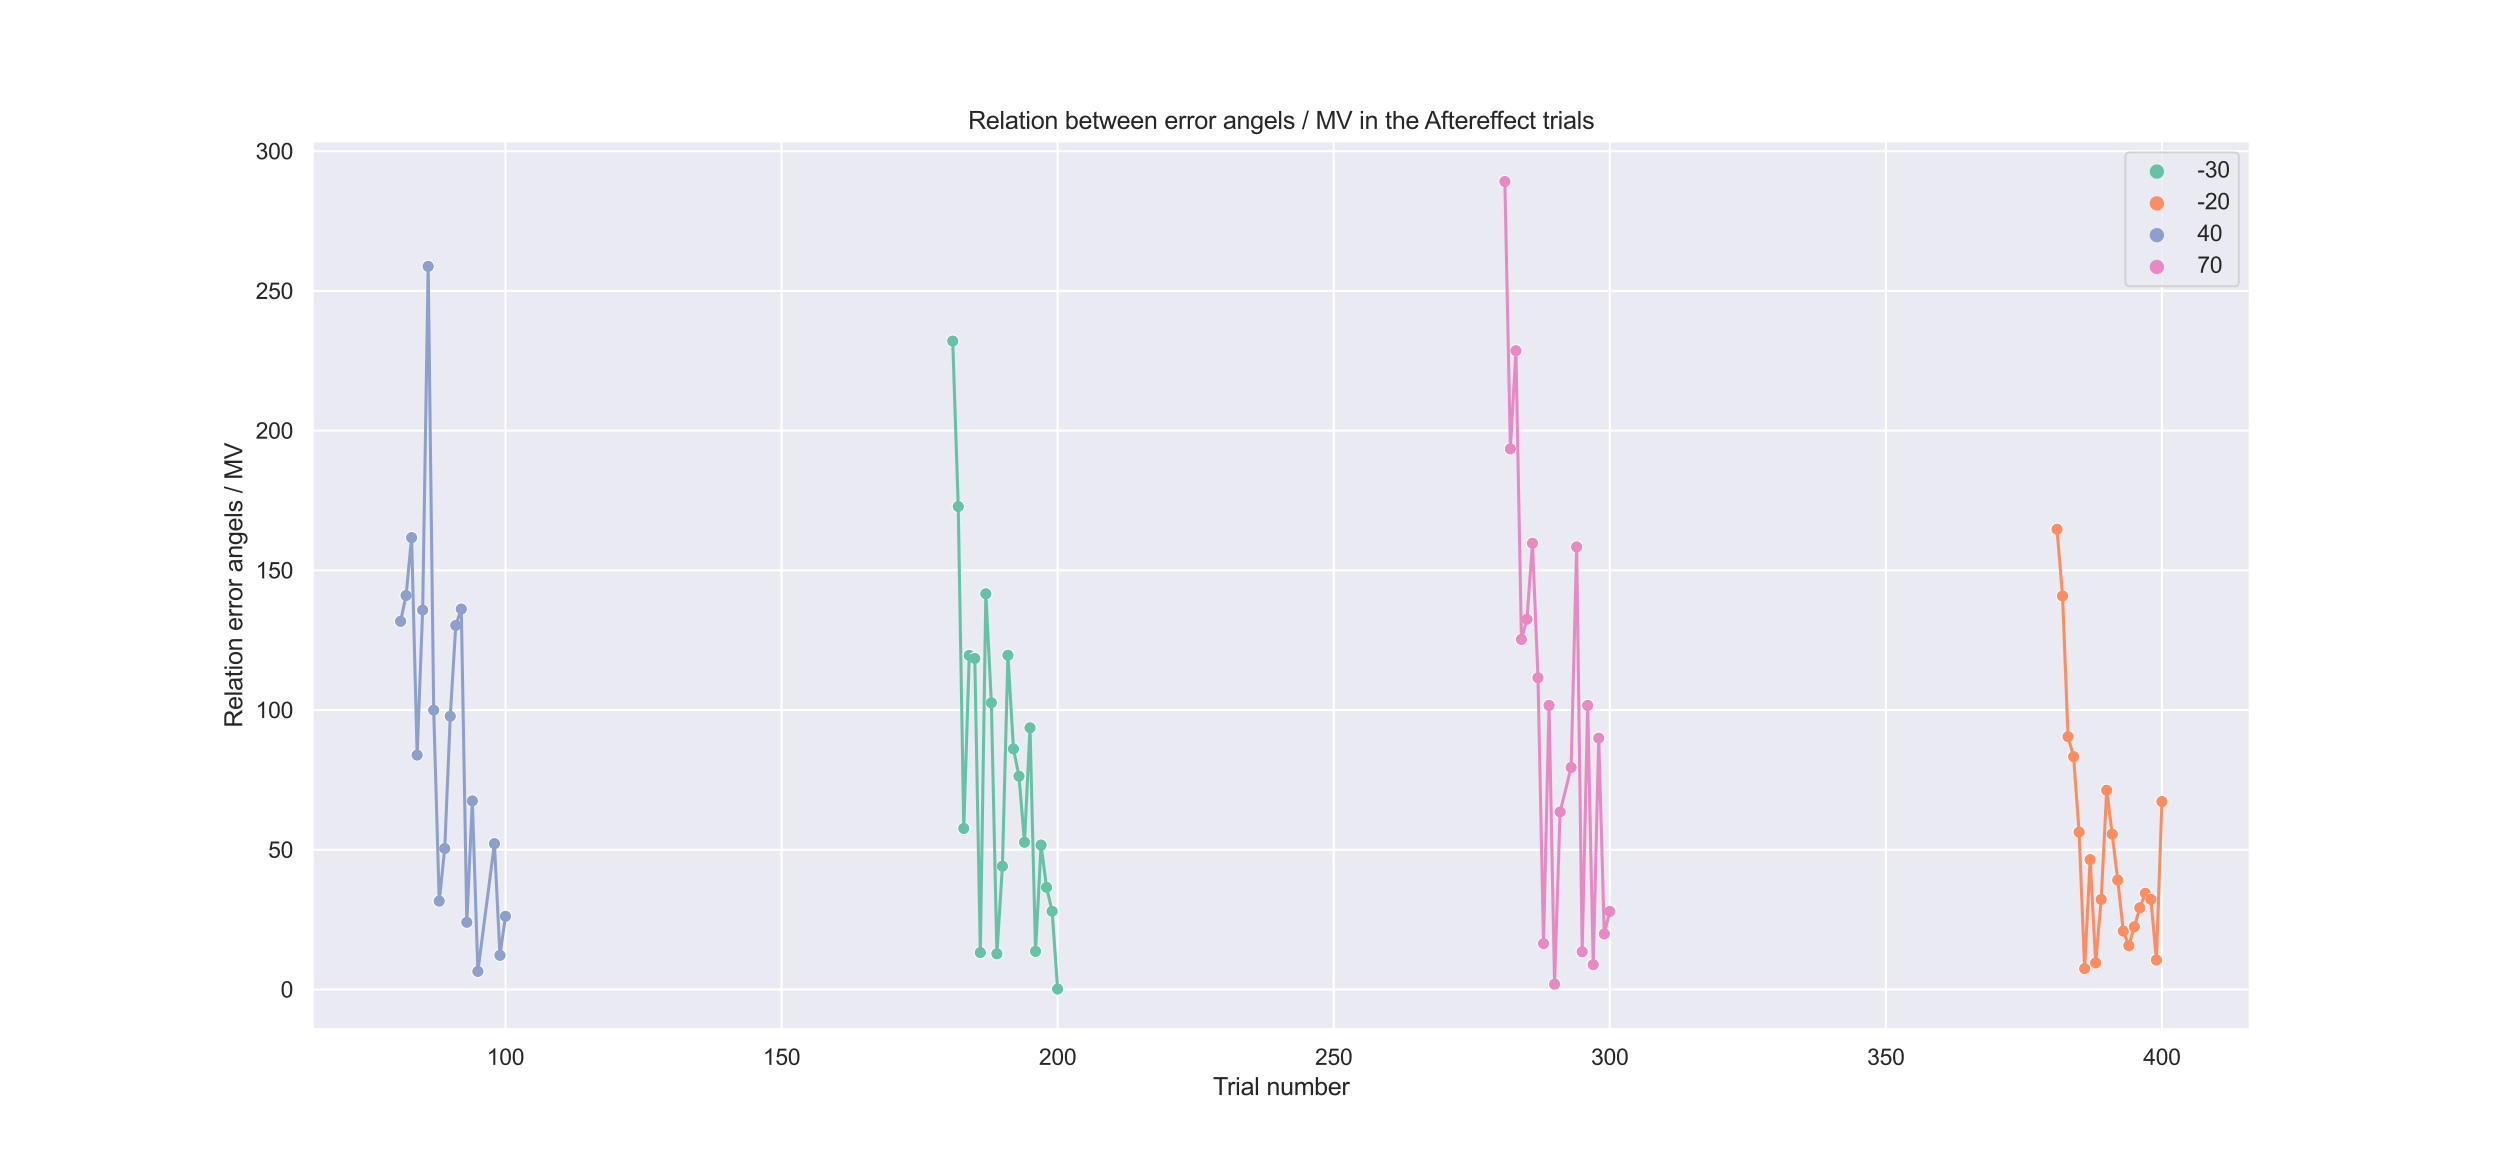 <?xml version="1.0" encoding="utf-8" standalone="no"?>
<!DOCTYPE svg PUBLIC "-//W3C//DTD SVG 1.1//EN"
  "http://www.w3.org/Graphics/SVG/1.1/DTD/svg11.dtd">
<svg xmlns:xlink="http://www.w3.org/1999/xlink" width="1224pt" height="576pt" viewBox="0 0 1224 576" xmlns="http://www.w3.org/2000/svg" version="1.1">
 <defs>
  <style type="text/css">*{stroke-linejoin: round; stroke-linecap: butt}</style>
 </defs>
 <g id="figure_1">
  <g id="patch_1">
   <path d="M 0 576 
L 1224 576 
L 1224 0 
L 0 0 
z
" style="fill: #ffffff"/>
  </g>
  <g id="axes_1">
   <g id="patch_2">
    <path d="M 153 504 
L 1101.6 504 
L 1101.6 69.12 
L 153 69.12 
z
" style="fill: #eaeaf2"/>
   </g>
   <g id="matplotlib.axis_1">
    <g id="xtick_1">
     <g id="line2d_1">
      <path d="M 247.482 504 
L 247.482 69.12 
" clip-path="url(#pacdbf28251)" style="fill: none; stroke: #ffffff; stroke-linecap: round"/>
     </g>
     <g id="text_1">
      <!-- 100 -->
      <g style="fill: #262626" transform="translate(238.306 521.374)scale(0.11 -0.11)">
       <defs>
        <path id="ArialMT-31" d="M 2384 0 
L 1822 0 
L 1822 3584 
Q 1619 3391 1289 3197 
Q 959 3003 697 2906 
L 697 3450 
Q 1169 3672 1522 3987 
Q 1875 4303 2022 4600 
L 2384 4600 
L 2384 0 
z
" transform="scale(0.016)"/>
        <path id="ArialMT-30" d="M 266 2259 
Q 266 3072 433 3567 
Q 600 4063 929 4331 
Q 1259 4600 1759 4600 
Q 2128 4600 2406 4451 
Q 2684 4303 2865 4023 
Q 3047 3744 3150 3342 
Q 3253 2941 3253 2259 
Q 3253 1453 3087 958 
Q 2922 463 2592 192 
Q 2263 -78 1759 -78 
Q 1097 -78 719 397 
Q 266 969 266 2259 
z
M 844 2259 
Q 844 1131 1108 757 
Q 1372 384 1759 384 
Q 2147 384 2411 759 
Q 2675 1134 2675 2259 
Q 2675 3391 2411 3762 
Q 2147 4134 1753 4134 
Q 1366 4134 1134 3806 
Q 844 3388 844 2259 
z
" transform="scale(0.016)"/>
       </defs>
       <use xlink:href="#ArialMT-31"/>
       <use xlink:href="#ArialMT-30" x="55.615"/>
       <use xlink:href="#ArialMT-30" x="111.23"/>
      </g>
     </g>
    </g>
    <g id="xtick_2">
     <g id="line2d_2">
      <path d="M 382.648 504 
L 382.648 69.12 
" clip-path="url(#pacdbf28251)" style="fill: none; stroke: #ffffff; stroke-linecap: round"/>
     </g>
     <g id="text_2">
      <!-- 150 -->
      <g style="fill: #262626" transform="translate(373.473 521.374)scale(0.11 -0.11)">
       <defs>
        <path id="ArialMT-35" d="M 266 1200 
L 856 1250 
Q 922 819 1161 601 
Q 1400 384 1738 384 
Q 2144 384 2425 690 
Q 2706 997 2706 1503 
Q 2706 1984 2436 2262 
Q 2166 2541 1728 2541 
Q 1456 2541 1237 2417 
Q 1019 2294 894 2097 
L 366 2166 
L 809 4519 
L 3088 4519 
L 3088 3981 
L 1259 3981 
L 1013 2750 
Q 1425 3038 1878 3038 
Q 2478 3038 2890 2622 
Q 3303 2206 3303 1553 
Q 3303 931 2941 478 
Q 2500 -78 1738 -78 
Q 1113 -78 717 272 
Q 322 622 266 1200 
z
" transform="scale(0.016)"/>
       </defs>
       <use xlink:href="#ArialMT-31"/>
       <use xlink:href="#ArialMT-35" x="55.615"/>
       <use xlink:href="#ArialMT-30" x="111.23"/>
      </g>
     </g>
    </g>
    <g id="xtick_3">
     <g id="line2d_3">
      <path d="M 517.815 504 
L 517.815 69.12 
" clip-path="url(#pacdbf28251)" style="fill: none; stroke: #ffffff; stroke-linecap: round"/>
     </g>
     <g id="text_3">
      <!-- 200 -->
      <g style="fill: #262626" transform="translate(508.639 521.374)scale(0.11 -0.11)">
       <defs>
        <path id="ArialMT-32" d="M 3222 541 
L 3222 0 
L 194 0 
Q 188 203 259 391 
Q 375 700 629 1000 
Q 884 1300 1366 1694 
Q 2113 2306 2375 2664 
Q 2638 3022 2638 3341 
Q 2638 3675 2398 3904 
Q 2159 4134 1775 4134 
Q 1369 4134 1125 3890 
Q 881 3647 878 3216 
L 300 3275 
Q 359 3922 746 4261 
Q 1134 4600 1788 4600 
Q 2447 4600 2831 4234 
Q 3216 3869 3216 3328 
Q 3216 3053 3103 2787 
Q 2991 2522 2730 2228 
Q 2469 1934 1863 1422 
Q 1356 997 1212 845 
Q 1069 694 975 541 
L 3222 541 
z
" transform="scale(0.016)"/>
       </defs>
       <use xlink:href="#ArialMT-32"/>
       <use xlink:href="#ArialMT-30" x="55.615"/>
       <use xlink:href="#ArialMT-30" x="111.23"/>
      </g>
     </g>
    </g>
    <g id="xtick_4">
     <g id="line2d_4">
      <path d="M 652.982 504 
L 652.982 69.12 
" clip-path="url(#pacdbf28251)" style="fill: none; stroke: #ffffff; stroke-linecap: round"/>
     </g>
     <g id="text_4">
      <!-- 250 -->
      <g style="fill: #262626" transform="translate(643.806 521.374)scale(0.11 -0.11)">
       <use xlink:href="#ArialMT-32"/>
       <use xlink:href="#ArialMT-35" x="55.615"/>
       <use xlink:href="#ArialMT-30" x="111.23"/>
      </g>
     </g>
    </g>
    <g id="xtick_5">
     <g id="line2d_5">
      <path d="M 788.148 504 
L 788.148 69.12 
" clip-path="url(#pacdbf28251)" style="fill: none; stroke: #ffffff; stroke-linecap: round"/>
     </g>
     <g id="text_5">
      <!-- 300 -->
      <g style="fill: #262626" transform="translate(778.973 521.374)scale(0.11 -0.11)">
       <defs>
        <path id="ArialMT-33" d="M 269 1209 
L 831 1284 
Q 928 806 1161 595 
Q 1394 384 1728 384 
Q 2125 384 2398 659 
Q 2672 934 2672 1341 
Q 2672 1728 2419 1979 
Q 2166 2231 1775 2231 
Q 1616 2231 1378 2169 
L 1441 2663 
Q 1497 2656 1531 2656 
Q 1891 2656 2178 2843 
Q 2466 3031 2466 3422 
Q 2466 3731 2256 3934 
Q 2047 4138 1716 4138 
Q 1388 4138 1169 3931 
Q 950 3725 888 3313 
L 325 3413 
Q 428 3978 793 4289 
Q 1159 4600 1703 4600 
Q 2078 4600 2393 4439 
Q 2709 4278 2876 4000 
Q 3044 3722 3044 3409 
Q 3044 3113 2884 2869 
Q 2725 2625 2413 2481 
Q 2819 2388 3044 2092 
Q 3269 1797 3269 1353 
Q 3269 753 2831 336 
Q 2394 -81 1725 -81 
Q 1122 -81 723 278 
Q 325 638 269 1209 
z
" transform="scale(0.016)"/>
       </defs>
       <use xlink:href="#ArialMT-33"/>
       <use xlink:href="#ArialMT-30" x="55.615"/>
       <use xlink:href="#ArialMT-30" x="111.23"/>
      </g>
     </g>
    </g>
    <g id="xtick_6">
     <g id="line2d_6">
      <path d="M 923.315 504 
L 923.315 69.12 
" clip-path="url(#pacdbf28251)" style="fill: none; stroke: #ffffff; stroke-linecap: round"/>
     </g>
     <g id="text_6">
      <!-- 350 -->
      <g style="fill: #262626" transform="translate(914.14 521.374)scale(0.11 -0.11)">
       <use xlink:href="#ArialMT-33"/>
       <use xlink:href="#ArialMT-35" x="55.615"/>
       <use xlink:href="#ArialMT-30" x="111.23"/>
      </g>
     </g>
    </g>
    <g id="xtick_7">
     <g id="line2d_7">
      <path d="M 1058.482 504 
L 1058.482 69.12 
" clip-path="url(#pacdbf28251)" style="fill: none; stroke: #ffffff; stroke-linecap: round"/>
     </g>
     <g id="text_7">
      <!-- 400 -->
      <g style="fill: #262626" transform="translate(1049.306 521.374)scale(0.11 -0.11)">
       <defs>
        <path id="ArialMT-34" d="M 2069 0 
L 2069 1097 
L 81 1097 
L 81 1613 
L 2172 4581 
L 2631 4581 
L 2631 1613 
L 3250 1613 
L 3250 1097 
L 2631 1097 
L 2631 0 
L 2069 0 
z
M 2069 1613 
L 2069 3678 
L 634 1613 
L 2069 1613 
z
" transform="scale(0.016)"/>
       </defs>
       <use xlink:href="#ArialMT-34"/>
       <use xlink:href="#ArialMT-30" x="55.615"/>
       <use xlink:href="#ArialMT-30" x="111.23"/>
      </g>
     </g>
    </g>
    <g id="text_8">
     <!-- Trial number -->
     <g style="fill: #262626" transform="translate(593.851 536.149)scale(0.12 -0.12)">
      <defs>
       <path id="ArialMT-54" d="M 1659 0 
L 1659 4041 
L 150 4041 
L 150 4581 
L 3781 4581 
L 3781 4041 
L 2266 4041 
L 2266 0 
L 1659 0 
z
" transform="scale(0.016)"/>
       <path id="ArialMT-72" d="M 416 0 
L 416 3319 
L 922 3319 
L 922 2816 
Q 1116 3169 1280 3281 
Q 1444 3394 1641 3394 
Q 1925 3394 2219 3213 
L 2025 2691 
Q 1819 2813 1613 2813 
Q 1428 2813 1281 2702 
Q 1134 2591 1072 2394 
Q 978 2094 978 1738 
L 978 0 
L 416 0 
z
" transform="scale(0.016)"/>
       <path id="ArialMT-69" d="M 425 3934 
L 425 4581 
L 988 4581 
L 988 3934 
L 425 3934 
z
M 425 0 
L 425 3319 
L 988 3319 
L 988 0 
L 425 0 
z
" transform="scale(0.016)"/>
       <path id="ArialMT-61" d="M 2588 409 
Q 2275 144 1986 34 
Q 1697 -75 1366 -75 
Q 819 -75 525 192 
Q 231 459 231 875 
Q 231 1119 342 1320 
Q 453 1522 633 1644 
Q 813 1766 1038 1828 
Q 1203 1872 1538 1913 
Q 2219 1994 2541 2106 
Q 2544 2222 2544 2253 
Q 2544 2597 2384 2738 
Q 2169 2928 1744 2928 
Q 1347 2928 1158 2789 
Q 969 2650 878 2297 
L 328 2372 
Q 403 2725 575 2942 
Q 747 3159 1072 3276 
Q 1397 3394 1825 3394 
Q 2250 3394 2515 3294 
Q 2781 3194 2906 3042 
Q 3031 2891 3081 2659 
Q 3109 2516 3109 2141 
L 3109 1391 
Q 3109 606 3145 398 
Q 3181 191 3288 0 
L 2700 0 
Q 2613 175 2588 409 
z
M 2541 1666 
Q 2234 1541 1622 1453 
Q 1275 1403 1131 1340 
Q 988 1278 909 1158 
Q 831 1038 831 891 
Q 831 666 1001 516 
Q 1172 366 1500 366 
Q 1825 366 2078 508 
Q 2331 650 2450 897 
Q 2541 1088 2541 1459 
L 2541 1666 
z
" transform="scale(0.016)"/>
       <path id="ArialMT-6c" d="M 409 0 
L 409 4581 
L 972 4581 
L 972 0 
L 409 0 
z
" transform="scale(0.016)"/>
       <path id="ArialMT-20" transform="scale(0.016)"/>
       <path id="ArialMT-6e" d="M 422 0 
L 422 3319 
L 928 3319 
L 928 2847 
Q 1294 3394 1984 3394 
Q 2284 3394 2536 3286 
Q 2788 3178 2913 3003 
Q 3038 2828 3088 2588 
Q 3119 2431 3119 2041 
L 3119 0 
L 2556 0 
L 2556 2019 
Q 2556 2363 2490 2533 
Q 2425 2703 2258 2804 
Q 2091 2906 1866 2906 
Q 1506 2906 1245 2678 
Q 984 2450 984 1813 
L 984 0 
L 422 0 
z
" transform="scale(0.016)"/>
       <path id="ArialMT-75" d="M 2597 0 
L 2597 488 
Q 2209 -75 1544 -75 
Q 1250 -75 995 37 
Q 741 150 617 320 
Q 494 491 444 738 
Q 409 903 409 1263 
L 409 3319 
L 972 3319 
L 972 1478 
Q 972 1038 1006 884 
Q 1059 663 1231 536 
Q 1403 409 1656 409 
Q 1909 409 2131 539 
Q 2353 669 2445 892 
Q 2538 1116 2538 1541 
L 2538 3319 
L 3100 3319 
L 3100 0 
L 2597 0 
z
" transform="scale(0.016)"/>
       <path id="ArialMT-6d" d="M 422 0 
L 422 3319 
L 925 3319 
L 925 2853 
Q 1081 3097 1340 3245 
Q 1600 3394 1931 3394 
Q 2300 3394 2536 3241 
Q 2772 3088 2869 2813 
Q 3263 3394 3894 3394 
Q 4388 3394 4653 3120 
Q 4919 2847 4919 2278 
L 4919 0 
L 4359 0 
L 4359 2091 
Q 4359 2428 4304 2576 
Q 4250 2725 4106 2815 
Q 3963 2906 3769 2906 
Q 3419 2906 3187 2673 
Q 2956 2441 2956 1928 
L 2956 0 
L 2394 0 
L 2394 2156 
Q 2394 2531 2256 2718 
Q 2119 2906 1806 2906 
Q 1569 2906 1367 2781 
Q 1166 2656 1075 2415 
Q 984 2175 984 1722 
L 984 0 
L 422 0 
z
" transform="scale(0.016)"/>
       <path id="ArialMT-62" d="M 941 0 
L 419 0 
L 419 4581 
L 981 4581 
L 981 2947 
Q 1338 3394 1891 3394 
Q 2197 3394 2470 3270 
Q 2744 3147 2920 2923 
Q 3097 2700 3197 2384 
Q 3297 2069 3297 1709 
Q 3297 856 2875 390 
Q 2453 -75 1863 -75 
Q 1275 -75 941 416 
L 941 0 
z
M 934 1684 
Q 934 1088 1097 822 
Q 1363 388 1816 388 
Q 2184 388 2453 708 
Q 2722 1028 2722 1663 
Q 2722 2313 2464 2622 
Q 2206 2931 1841 2931 
Q 1472 2931 1203 2611 
Q 934 2291 934 1684 
z
" transform="scale(0.016)"/>
       <path id="ArialMT-65" d="M 2694 1069 
L 3275 997 
Q 3138 488 2766 206 
Q 2394 -75 1816 -75 
Q 1088 -75 661 373 
Q 234 822 234 1631 
Q 234 2469 665 2931 
Q 1097 3394 1784 3394 
Q 2450 3394 2872 2941 
Q 3294 2488 3294 1666 
Q 3294 1616 3291 1516 
L 816 1516 
Q 847 969 1125 678 
Q 1403 388 1819 388 
Q 2128 388 2347 550 
Q 2566 713 2694 1069 
z
M 847 1978 
L 2700 1978 
Q 2663 2397 2488 2606 
Q 2219 2931 1791 2931 
Q 1403 2931 1139 2672 
Q 875 2413 847 1978 
z
" transform="scale(0.016)"/>
      </defs>
      <use xlink:href="#ArialMT-54"/>
      <use xlink:href="#ArialMT-72" x="57.334"/>
      <use xlink:href="#ArialMT-69" x="90.635"/>
      <use xlink:href="#ArialMT-61" x="112.852"/>
      <use xlink:href="#ArialMT-6c" x="168.467"/>
      <use xlink:href="#ArialMT-20" x="190.684"/>
      <use xlink:href="#ArialMT-6e" x="218.467"/>
      <use xlink:href="#ArialMT-75" x="274.082"/>
      <use xlink:href="#ArialMT-6d" x="329.697"/>
      <use xlink:href="#ArialMT-62" x="412.998"/>
      <use xlink:href="#ArialMT-65" x="468.613"/>
      <use xlink:href="#ArialMT-72" x="524.229"/>
     </g>
    </g>
   </g>
   <g id="matplotlib.axis_2">
    <g id="ytick_1">
     <g id="line2d_8">
      <path d="M 153 484.44 
L 1101.6 484.44 
" clip-path="url(#pacdbf28251)" style="fill: none; stroke: #ffffff; stroke-linecap: round"/>
     </g>
     <g id="text_9">
      <!-- 0 -->
      <g style="fill: #262626" transform="translate(137.383 488.377)scale(0.11 -0.11)">
       <use xlink:href="#ArialMT-30"/>
      </g>
     </g>
    </g>
    <g id="ytick_2">
     <g id="line2d_9">
      <path d="M 153 416.038 
L 1101.6 416.038 
" clip-path="url(#pacdbf28251)" style="fill: none; stroke: #ffffff; stroke-linecap: round"/>
     </g>
     <g id="text_10">
      <!-- 50 -->
      <g style="fill: #262626" transform="translate(131.266 419.974)scale(0.11 -0.11)">
       <use xlink:href="#ArialMT-35"/>
       <use xlink:href="#ArialMT-30" x="55.615"/>
      </g>
     </g>
    </g>
    <g id="ytick_3">
     <g id="line2d_10">
      <path d="M 153 347.635 
L 1101.6 347.635 
" clip-path="url(#pacdbf28251)" style="fill: none; stroke: #ffffff; stroke-linecap: round"/>
     </g>
     <g id="text_11">
      <!-- 100 -->
      <g style="fill: #262626" transform="translate(125.149 351.572)scale(0.11 -0.11)">
       <use xlink:href="#ArialMT-31"/>
       <use xlink:href="#ArialMT-30" x="55.615"/>
       <use xlink:href="#ArialMT-30" x="111.23"/>
      </g>
     </g>
    </g>
    <g id="ytick_4">
     <g id="line2d_11">
      <path d="M 153 279.232 
L 1101.6 279.232 
" clip-path="url(#pacdbf28251)" style="fill: none; stroke: #ffffff; stroke-linecap: round"/>
     </g>
     <g id="text_12">
      <!-- 150 -->
      <g style="fill: #262626" transform="translate(125.149 283.169)scale(0.11 -0.11)">
       <use xlink:href="#ArialMT-31"/>
       <use xlink:href="#ArialMT-35" x="55.615"/>
       <use xlink:href="#ArialMT-30" x="111.23"/>
      </g>
     </g>
    </g>
    <g id="ytick_5">
     <g id="line2d_12">
      <path d="M 153 210.829 
L 1101.6 210.829 
" clip-path="url(#pacdbf28251)" style="fill: none; stroke: #ffffff; stroke-linecap: round"/>
     </g>
     <g id="text_13">
      <!-- 200 -->
      <g style="fill: #262626" transform="translate(125.149 214.766)scale(0.11 -0.11)">
       <use xlink:href="#ArialMT-32"/>
       <use xlink:href="#ArialMT-30" x="55.615"/>
       <use xlink:href="#ArialMT-30" x="111.23"/>
      </g>
     </g>
    </g>
    <g id="ytick_6">
     <g id="line2d_13">
      <path d="M 153 142.427 
L 1101.6 142.427 
" clip-path="url(#pacdbf28251)" style="fill: none; stroke: #ffffff; stroke-linecap: round"/>
     </g>
     <g id="text_14">
      <!-- 250 -->
      <g style="fill: #262626" transform="translate(125.149 146.363)scale(0.11 -0.11)">
       <use xlink:href="#ArialMT-32"/>
       <use xlink:href="#ArialMT-35" x="55.615"/>
       <use xlink:href="#ArialMT-30" x="111.23"/>
      </g>
     </g>
    </g>
    <g id="ytick_7">
     <g id="line2d_14">
      <path d="M 153 74.024 
L 1101.6 74.024 
" clip-path="url(#pacdbf28251)" style="fill: none; stroke: #ffffff; stroke-linecap: round"/>
     </g>
     <g id="text_15">
      <!-- 300 -->
      <g style="fill: #262626" transform="translate(125.149 77.961)scale(0.11 -0.11)">
       <use xlink:href="#ArialMT-33"/>
       <use xlink:href="#ArialMT-30" x="55.615"/>
       <use xlink:href="#ArialMT-30" x="111.23"/>
      </g>
     </g>
    </g>
    <g id="text_16">
     <!-- Relation error angels / MV -->
     <g style="fill: #262626" transform="translate(118.623 356.253)rotate(-90)scale(0.12 -0.12)">
      <defs>
       <path id="ArialMT-52" d="M 503 0 
L 503 4581 
L 2534 4581 
Q 3147 4581 3465 4457 
Q 3784 4334 3975 4021 
Q 4166 3709 4166 3331 
Q 4166 2844 3850 2509 
Q 3534 2175 2875 2084 
Q 3116 1969 3241 1856 
Q 3506 1613 3744 1247 
L 4541 0 
L 3778 0 
L 3172 953 
Q 2906 1366 2734 1584 
Q 2563 1803 2427 1890 
Q 2291 1978 2150 2013 
Q 2047 2034 1813 2034 
L 1109 2034 
L 1109 0 
L 503 0 
z
M 1109 2559 
L 2413 2559 
Q 2828 2559 3062 2645 
Q 3297 2731 3419 2920 
Q 3541 3109 3541 3331 
Q 3541 3656 3305 3865 
Q 3069 4075 2559 4075 
L 1109 4075 
L 1109 2559 
z
" transform="scale(0.016)"/>
       <path id="ArialMT-74" d="M 1650 503 
L 1731 6 
Q 1494 -44 1306 -44 
Q 1000 -44 831 53 
Q 663 150 594 308 
Q 525 466 525 972 
L 525 2881 
L 113 2881 
L 113 3319 
L 525 3319 
L 525 4141 
L 1084 4478 
L 1084 3319 
L 1650 3319 
L 1650 2881 
L 1084 2881 
L 1084 941 
Q 1084 700 1114 631 
Q 1144 563 1211 522 
Q 1278 481 1403 481 
Q 1497 481 1650 503 
z
" transform="scale(0.016)"/>
       <path id="ArialMT-6f" d="M 213 1659 
Q 213 2581 725 3025 
Q 1153 3394 1769 3394 
Q 2453 3394 2887 2945 
Q 3322 2497 3322 1706 
Q 3322 1066 3130 698 
Q 2938 331 2570 128 
Q 2203 -75 1769 -75 
Q 1072 -75 642 372 
Q 213 819 213 1659 
z
M 791 1659 
Q 791 1022 1069 705 
Q 1347 388 1769 388 
Q 2188 388 2466 706 
Q 2744 1025 2744 1678 
Q 2744 2294 2464 2611 
Q 2184 2928 1769 2928 
Q 1347 2928 1069 2612 
Q 791 2297 791 1659 
z
" transform="scale(0.016)"/>
       <path id="ArialMT-67" d="M 319 -275 
L 866 -356 
Q 900 -609 1056 -725 
Q 1266 -881 1628 -881 
Q 2019 -881 2231 -725 
Q 2444 -569 2519 -288 
Q 2563 -116 2559 434 
Q 2191 0 1641 0 
Q 956 0 581 494 
Q 206 988 206 1678 
Q 206 2153 378 2554 
Q 550 2956 876 3175 
Q 1203 3394 1644 3394 
Q 2231 3394 2613 2919 
L 2613 3319 
L 3131 3319 
L 3131 450 
Q 3131 -325 2973 -648 
Q 2816 -972 2473 -1159 
Q 2131 -1347 1631 -1347 
Q 1038 -1347 672 -1080 
Q 306 -813 319 -275 
z
M 784 1719 
Q 784 1066 1043 766 
Q 1303 466 1694 466 
Q 2081 466 2343 764 
Q 2606 1063 2606 1700 
Q 2606 2309 2336 2618 
Q 2066 2928 1684 2928 
Q 1309 2928 1046 2623 
Q 784 2319 784 1719 
z
" transform="scale(0.016)"/>
       <path id="ArialMT-73" d="M 197 991 
L 753 1078 
Q 800 744 1014 566 
Q 1228 388 1613 388 
Q 2000 388 2187 545 
Q 2375 703 2375 916 
Q 2375 1106 2209 1216 
Q 2094 1291 1634 1406 
Q 1016 1563 777 1677 
Q 538 1791 414 1992 
Q 291 2194 291 2438 
Q 291 2659 392 2848 
Q 494 3038 669 3163 
Q 800 3259 1026 3326 
Q 1253 3394 1513 3394 
Q 1903 3394 2198 3281 
Q 2494 3169 2634 2976 
Q 2775 2784 2828 2463 
L 2278 2388 
Q 2241 2644 2061 2787 
Q 1881 2931 1553 2931 
Q 1166 2931 1000 2803 
Q 834 2675 834 2503 
Q 834 2394 903 2306 
Q 972 2216 1119 2156 
Q 1203 2125 1616 2013 
Q 2213 1853 2448 1751 
Q 2684 1650 2818 1456 
Q 2953 1263 2953 975 
Q 2953 694 2789 445 
Q 2625 197 2315 61 
Q 2006 -75 1616 -75 
Q 969 -75 630 194 
Q 291 463 197 991 
z
" transform="scale(0.016)"/>
       <path id="ArialMT-2f" d="M 0 -78 
L 1328 4659 
L 1778 4659 
L 453 -78 
L 0 -78 
z
" transform="scale(0.016)"/>
       <path id="ArialMT-4d" d="M 475 0 
L 475 4581 
L 1388 4581 
L 2472 1338 
Q 2622 884 2691 659 
Q 2769 909 2934 1394 
L 4031 4581 
L 4847 4581 
L 4847 0 
L 4263 0 
L 4263 3834 
L 2931 0 
L 2384 0 
L 1059 3900 
L 1059 0 
L 475 0 
z
" transform="scale(0.016)"/>
       <path id="ArialMT-56" d="M 1803 0 
L 28 4581 
L 684 4581 
L 1875 1253 
Q 2019 853 2116 503 
Q 2222 878 2363 1253 
L 3600 4581 
L 4219 4581 
L 2425 0 
L 1803 0 
z
" transform="scale(0.016)"/>
      </defs>
      <use xlink:href="#ArialMT-52"/>
      <use xlink:href="#ArialMT-65" x="72.217"/>
      <use xlink:href="#ArialMT-6c" x="127.832"/>
      <use xlink:href="#ArialMT-61" x="150.049"/>
      <use xlink:href="#ArialMT-74" x="205.664"/>
      <use xlink:href="#ArialMT-69" x="233.447"/>
      <use xlink:href="#ArialMT-6f" x="255.664"/>
      <use xlink:href="#ArialMT-6e" x="311.279"/>
      <use xlink:href="#ArialMT-20" x="366.895"/>
      <use xlink:href="#ArialMT-65" x="394.678"/>
      <use xlink:href="#ArialMT-72" x="450.293"/>
      <use xlink:href="#ArialMT-72" x="483.594"/>
      <use xlink:href="#ArialMT-6f" x="516.895"/>
      <use xlink:href="#ArialMT-72" x="572.51"/>
      <use xlink:href="#ArialMT-20" x="605.811"/>
      <use xlink:href="#ArialMT-61" x="633.594"/>
      <use xlink:href="#ArialMT-6e" x="689.209"/>
      <use xlink:href="#ArialMT-67" x="744.824"/>
      <use xlink:href="#ArialMT-65" x="800.439"/>
      <use xlink:href="#ArialMT-6c" x="856.055"/>
      <use xlink:href="#ArialMT-73" x="878.271"/>
      <use xlink:href="#ArialMT-20" x="928.271"/>
      <use xlink:href="#ArialMT-2f" x="956.055"/>
      <use xlink:href="#ArialMT-20" x="983.838"/>
      <use xlink:href="#ArialMT-4d" x="1011.621"/>
      <use xlink:href="#ArialMT-56" x="1094.922"/>
     </g>
    </g>
   </g>
   <g id="PathCollection_1">
    <defs>
     <path id="C0_0_44e42525ce" d="M 0 3 
C 0.796 3 1.559 2.684 2.121 2.121 
C 2.684 1.559 3 0.796 3 -0 
C 3 -0.796 2.684 -1.559 2.121 -2.121 
C 1.559 -2.684 0.796 -3 0 -3 
C -0.796 -3 -1.559 -2.684 -2.121 -2.121 
C -2.684 -1.559 -3 -0.796 -3 0 
C -3 0.796 -2.684 1.559 -2.121 2.121 
C -1.559 2.684 -0.796 3 0 3 
z
"/>
    </defs>
    <g clip-path="url(#pacdbf28251)">
     <use xlink:href="#C0_0_44e42525ce" x="196.118" y="304.193" style="fill: #8da0cb; stroke: #ffffff; stroke-width: 0.48"/>
    </g>
    <g clip-path="url(#pacdbf28251)">
     <use xlink:href="#C0_0_44e42525ce" x="198.822" y="291.573" style="fill: #8da0cb; stroke: #ffffff; stroke-width: 0.48"/>
    </g>
    <g clip-path="url(#pacdbf28251)">
     <use xlink:href="#C0_0_44e42525ce" x="201.525" y="263.23" style="fill: #8da0cb; stroke: #ffffff; stroke-width: 0.48"/>
    </g>
    <g clip-path="url(#pacdbf28251)">
     <use xlink:href="#C0_0_44e42525ce" x="204.228" y="369.672" style="fill: #8da0cb; stroke: #ffffff; stroke-width: 0.48"/>
    </g>
    <g clip-path="url(#pacdbf28251)">
     <use xlink:href="#C0_0_44e42525ce" x="206.932" y="298.699" style="fill: #8da0cb; stroke: #ffffff; stroke-width: 0.48"/>
    </g>
    <g clip-path="url(#pacdbf28251)">
     <use xlink:href="#C0_0_44e42525ce" x="209.635" y="130.432" style="fill: #8da0cb; stroke: #ffffff; stroke-width: 0.48"/>
    </g>
    <g clip-path="url(#pacdbf28251)">
     <use xlink:href="#C0_0_44e42525ce" x="212.338" y="347.679" style="fill: #8da0cb; stroke: #ffffff; stroke-width: 0.48"/>
    </g>
    <g clip-path="url(#pacdbf28251)">
     <use xlink:href="#C0_0_44e42525ce" x="215.042" y="441.172" style="fill: #8da0cb; stroke: #ffffff; stroke-width: 0.48"/>
    </g>
    <g clip-path="url(#pacdbf28251)">
     <use xlink:href="#C0_0_44e42525ce" x="217.745" y="415.448" style="fill: #8da0cb; stroke: #ffffff; stroke-width: 0.48"/>
    </g>
    <g clip-path="url(#pacdbf28251)">
     <use xlink:href="#C0_0_44e42525ce" x="220.448" y="350.684" style="fill: #8da0cb; stroke: #ffffff; stroke-width: 0.48"/>
    </g>
    <g clip-path="url(#pacdbf28251)">
     <use xlink:href="#C0_0_44e42525ce" x="223.152" y="306.225" style="fill: #8da0cb; stroke: #ffffff; stroke-width: 0.48"/>
    </g>
    <g clip-path="url(#pacdbf28251)">
     <use xlink:href="#C0_0_44e42525ce" x="225.855" y="298.184" style="fill: #8da0cb; stroke: #ffffff; stroke-width: 0.48"/>
    </g>
    <g clip-path="url(#pacdbf28251)">
     <use xlink:href="#C0_0_44e42525ce" x="228.558" y="451.544" style="fill: #8da0cb; stroke: #ffffff; stroke-width: 0.48"/>
    </g>
    <g clip-path="url(#pacdbf28251)">
     <use xlink:href="#C0_0_44e42525ce" x="231.262" y="392.128" style="fill: #8da0cb; stroke: #ffffff; stroke-width: 0.48"/>
    </g>
    <g clip-path="url(#pacdbf28251)">
     <use xlink:href="#C0_0_44e42525ce" x="233.965" y="475.588" style="fill: #8da0cb; stroke: #ffffff; stroke-width: 0.48"/>
    </g>
    <g clip-path="url(#pacdbf28251)">
     <use xlink:href="#C0_0_44e42525ce" x="242.075" y="413.04" style="fill: #8da0cb; stroke: #ffffff; stroke-width: 0.48"/>
    </g>
    <g clip-path="url(#pacdbf28251)">
     <use xlink:href="#C0_0_44e42525ce" x="244.778" y="467.712" style="fill: #8da0cb; stroke: #ffffff; stroke-width: 0.48"/>
    </g>
    <g clip-path="url(#pacdbf28251)">
     <use xlink:href="#C0_0_44e42525ce" x="247.482" y="448.627" style="fill: #8da0cb; stroke: #ffffff; stroke-width: 0.48"/>
    </g>
    <g clip-path="url(#pacdbf28251)">
     <use xlink:href="#C0_0_44e42525ce" x="466.452" y="167.004" style="fill: #66c2a5; stroke: #ffffff; stroke-width: 0.48"/>
    </g>
    <g clip-path="url(#pacdbf28251)">
     <use xlink:href="#C0_0_44e42525ce" x="469.155" y="247.989" style="fill: #66c2a5; stroke: #ffffff; stroke-width: 0.48"/>
    </g>
    <g clip-path="url(#pacdbf28251)">
     <use xlink:href="#C0_0_44e42525ce" x="471.858" y="405.581" style="fill: #66c2a5; stroke: #ffffff; stroke-width: 0.48"/>
    </g>
    <g clip-path="url(#pacdbf28251)">
     <use xlink:href="#C0_0_44e42525ce" x="474.562" y="320.88" style="fill: #66c2a5; stroke: #ffffff; stroke-width: 0.48"/>
    </g>
    <g clip-path="url(#pacdbf28251)">
     <use xlink:href="#C0_0_44e42525ce" x="477.265" y="322.365" style="fill: #66c2a5; stroke: #ffffff; stroke-width: 0.48"/>
    </g>
    <g clip-path="url(#pacdbf28251)">
     <use xlink:href="#C0_0_44e42525ce" x="479.968" y="466.358" style="fill: #66c2a5; stroke: #ffffff; stroke-width: 0.48"/>
    </g>
    <g clip-path="url(#pacdbf28251)">
     <use xlink:href="#C0_0_44e42525ce" x="482.672" y="290.718" style="fill: #66c2a5; stroke: #ffffff; stroke-width: 0.48"/>
    </g>
    <g clip-path="url(#pacdbf28251)">
     <use xlink:href="#C0_0_44e42525ce" x="485.375" y="344.063" style="fill: #66c2a5; stroke: #ffffff; stroke-width: 0.48"/>
    </g>
    <g clip-path="url(#pacdbf28251)">
     <use xlink:href="#C0_0_44e42525ce" x="488.078" y="466.981" style="fill: #66c2a5; stroke: #ffffff; stroke-width: 0.48"/>
    </g>
    <g clip-path="url(#pacdbf28251)">
     <use xlink:href="#C0_0_44e42525ce" x="490.782" y="424.073" style="fill: #66c2a5; stroke: #ffffff; stroke-width: 0.48"/>
    </g>
    <g clip-path="url(#pacdbf28251)">
     <use xlink:href="#C0_0_44e42525ce" x="493.485" y="320.817" style="fill: #66c2a5; stroke: #ffffff; stroke-width: 0.48"/>
    </g>
    <g clip-path="url(#pacdbf28251)">
     <use xlink:href="#C0_0_44e42525ce" x="496.188" y="366.667" style="fill: #66c2a5; stroke: #ffffff; stroke-width: 0.48"/>
    </g>
    <g clip-path="url(#pacdbf28251)">
     <use xlink:href="#C0_0_44e42525ce" x="498.892" y="380.013" style="fill: #66c2a5; stroke: #ffffff; stroke-width: 0.48"/>
    </g>
    <g clip-path="url(#pacdbf28251)">
     <use xlink:href="#C0_0_44e42525ce" x="501.595" y="412.374" style="fill: #66c2a5; stroke: #ffffff; stroke-width: 0.48"/>
    </g>
    <g clip-path="url(#pacdbf28251)">
     <use xlink:href="#C0_0_44e42525ce" x="504.298" y="356.336" style="fill: #66c2a5; stroke: #ffffff; stroke-width: 0.48"/>
    </g>
    <g clip-path="url(#pacdbf28251)">
     <use xlink:href="#C0_0_44e42525ce" x="507.002" y="465.767" style="fill: #66c2a5; stroke: #ffffff; stroke-width: 0.48"/>
    </g>
    <g clip-path="url(#pacdbf28251)">
     <use xlink:href="#C0_0_44e42525ce" x="509.705" y="413.735" style="fill: #66c2a5; stroke: #ffffff; stroke-width: 0.48"/>
    </g>
    <g clip-path="url(#pacdbf28251)">
     <use xlink:href="#C0_0_44e42525ce" x="512.408" y="434.453" style="fill: #66c2a5; stroke: #ffffff; stroke-width: 0.48"/>
    </g>
    <g clip-path="url(#pacdbf28251)">
     <use xlink:href="#C0_0_44e42525ce" x="515.112" y="446.142" style="fill: #66c2a5; stroke: #ffffff; stroke-width: 0.48"/>
    </g>
    <g clip-path="url(#pacdbf28251)">
     <use xlink:href="#C0_0_44e42525ce" x="517.815" y="484.233" style="fill: #66c2a5; stroke: #ffffff; stroke-width: 0.48"/>
    </g>
    <g clip-path="url(#pacdbf28251)">
     <use xlink:href="#C0_0_44e42525ce" x="736.785" y="88.887" style="fill: #e78ac3; stroke: #ffffff; stroke-width: 0.48"/>
    </g>
    <g clip-path="url(#pacdbf28251)">
     <use xlink:href="#C0_0_44e42525ce" x="739.488" y="219.757" style="fill: #e78ac3; stroke: #ffffff; stroke-width: 0.48"/>
    </g>
    <g clip-path="url(#pacdbf28251)">
     <use xlink:href="#C0_0_44e42525ce" x="742.192" y="171.725" style="fill: #e78ac3; stroke: #ffffff; stroke-width: 0.48"/>
    </g>
    <g clip-path="url(#pacdbf28251)">
     <use xlink:href="#C0_0_44e42525ce" x="744.895" y="313.052" style="fill: #e78ac3; stroke: #ffffff; stroke-width: 0.48"/>
    </g>
    <g clip-path="url(#pacdbf28251)">
     <use xlink:href="#C0_0_44e42525ce" x="747.598" y="303.195" style="fill: #e78ac3; stroke: #ffffff; stroke-width: 0.48"/>
    </g>
    <g clip-path="url(#pacdbf28251)">
     <use xlink:href="#C0_0_44e42525ce" x="750.302" y="265.971" style="fill: #e78ac3; stroke: #ffffff; stroke-width: 0.48"/>
    </g>
    <g clip-path="url(#pacdbf28251)">
     <use xlink:href="#C0_0_44e42525ce" x="753.005" y="331.809" style="fill: #e78ac3; stroke: #ffffff; stroke-width: 0.48"/>
    </g>
    <g clip-path="url(#pacdbf28251)">
     <use xlink:href="#C0_0_44e42525ce" x="755.708" y="461.966" style="fill: #e78ac3; stroke: #ffffff; stroke-width: 0.48"/>
    </g>
    <g clip-path="url(#pacdbf28251)">
     <use xlink:href="#C0_0_44e42525ce" x="758.412" y="345.364" style="fill: #e78ac3; stroke: #ffffff; stroke-width: 0.48"/>
    </g>
    <g clip-path="url(#pacdbf28251)">
     <use xlink:href="#C0_0_44e42525ce" x="761.115" y="481.834" style="fill: #e78ac3; stroke: #ffffff; stroke-width: 0.48"/>
    </g>
    <g clip-path="url(#pacdbf28251)">
     <use xlink:href="#C0_0_44e42525ce" x="763.818" y="397.521" style="fill: #e78ac3; stroke: #ffffff; stroke-width: 0.48"/>
    </g>
    <g clip-path="url(#pacdbf28251)">
     <use xlink:href="#C0_0_44e42525ce" x="769.225" y="375.757" style="fill: #e78ac3; stroke: #ffffff; stroke-width: 0.48"/>
    </g>
    <g clip-path="url(#pacdbf28251)">
     <use xlink:href="#C0_0_44e42525ce" x="771.928" y="267.764" style="fill: #e78ac3; stroke: #ffffff; stroke-width: 0.48"/>
    </g>
    <g clip-path="url(#pacdbf28251)">
     <use xlink:href="#C0_0_44e42525ce" x="774.632" y="465.975" style="fill: #e78ac3; stroke: #ffffff; stroke-width: 0.48"/>
    </g>
    <g clip-path="url(#pacdbf28251)">
     <use xlink:href="#C0_0_44e42525ce" x="777.335" y="345.374" style="fill: #e78ac3; stroke: #ffffff; stroke-width: 0.48"/>
    </g>
    <g clip-path="url(#pacdbf28251)">
     <use xlink:href="#C0_0_44e42525ce" x="780.038" y="472.296" style="fill: #e78ac3; stroke: #ffffff; stroke-width: 0.48"/>
    </g>
    <g clip-path="url(#pacdbf28251)">
     <use xlink:href="#C0_0_44e42525ce" x="782.742" y="361.399" style="fill: #e78ac3; stroke: #ffffff; stroke-width: 0.48"/>
    </g>
    <g clip-path="url(#pacdbf28251)">
     <use xlink:href="#C0_0_44e42525ce" x="785.445" y="457.229" style="fill: #e78ac3; stroke: #ffffff; stroke-width: 0.48"/>
    </g>
    <g clip-path="url(#pacdbf28251)">
     <use xlink:href="#C0_0_44e42525ce" x="788.148" y="446.236" style="fill: #e78ac3; stroke: #ffffff; stroke-width: 0.48"/>
    </g>
    <g clip-path="url(#pacdbf28251)">
     <use xlink:href="#C0_0_44e42525ce" x="1007.118" y="259.126" style="fill: #fc8d62; stroke: #ffffff; stroke-width: 0.48"/>
    </g>
    <g clip-path="url(#pacdbf28251)">
     <use xlink:href="#C0_0_44e42525ce" x="1009.822" y="291.783" style="fill: #fc8d62; stroke: #ffffff; stroke-width: 0.48"/>
    </g>
    <g clip-path="url(#pacdbf28251)">
     <use xlink:href="#C0_0_44e42525ce" x="1012.525" y="360.664" style="fill: #fc8d62; stroke: #ffffff; stroke-width: 0.48"/>
    </g>
    <g clip-path="url(#pacdbf28251)">
     <use xlink:href="#C0_0_44e42525ce" x="1015.228" y="370.447" style="fill: #fc8d62; stroke: #ffffff; stroke-width: 0.48"/>
    </g>
    <g clip-path="url(#pacdbf28251)">
     <use xlink:href="#C0_0_44e42525ce" x="1017.932" y="407.399" style="fill: #fc8d62; stroke: #ffffff; stroke-width: 0.48"/>
    </g>
    <g clip-path="url(#pacdbf28251)">
     <use xlink:href="#C0_0_44e42525ce" x="1020.635" y="474.227" style="fill: #fc8d62; stroke: #ffffff; stroke-width: 0.48"/>
    </g>
    <g clip-path="url(#pacdbf28251)">
     <use xlink:href="#C0_0_44e42525ce" x="1023.338" y="420.884" style="fill: #fc8d62; stroke: #ffffff; stroke-width: 0.48"/>
    </g>
    <g clip-path="url(#pacdbf28251)">
     <use xlink:href="#C0_0_44e42525ce" x="1026.042" y="471.434" style="fill: #fc8d62; stroke: #ffffff; stroke-width: 0.48"/>
    </g>
    <g clip-path="url(#pacdbf28251)">
     <use xlink:href="#C0_0_44e42525ce" x="1028.745" y="440.385" style="fill: #fc8d62; stroke: #ffffff; stroke-width: 0.48"/>
    </g>
    <g clip-path="url(#pacdbf28251)">
     <use xlink:href="#C0_0_44e42525ce" x="1031.448" y="386.916" style="fill: #fc8d62; stroke: #ffffff; stroke-width: 0.48"/>
    </g>
    <g clip-path="url(#pacdbf28251)">
     <use xlink:href="#C0_0_44e42525ce" x="1034.152" y="408.394" style="fill: #fc8d62; stroke: #ffffff; stroke-width: 0.48"/>
    </g>
    <g clip-path="url(#pacdbf28251)">
     <use xlink:href="#C0_0_44e42525ce" x="1036.855" y="430.887" style="fill: #fc8d62; stroke: #ffffff; stroke-width: 0.48"/>
    </g>
    <g clip-path="url(#pacdbf28251)">
     <use xlink:href="#C0_0_44e42525ce" x="1039.558" y="455.848" style="fill: #fc8d62; stroke: #ffffff; stroke-width: 0.48"/>
    </g>
    <g clip-path="url(#pacdbf28251)">
     <use xlink:href="#C0_0_44e42525ce" x="1042.262" y="462.977" style="fill: #fc8d62; stroke: #ffffff; stroke-width: 0.48"/>
    </g>
    <g clip-path="url(#pacdbf28251)">
     <use xlink:href="#C0_0_44e42525ce" x="1044.965" y="453.737" style="fill: #fc8d62; stroke: #ffffff; stroke-width: 0.48"/>
    </g>
    <g clip-path="url(#pacdbf28251)">
     <use xlink:href="#C0_0_44e42525ce" x="1047.668" y="444.452" style="fill: #fc8d62; stroke: #ffffff; stroke-width: 0.48"/>
    </g>
    <g clip-path="url(#pacdbf28251)">
     <use xlink:href="#C0_0_44e42525ce" x="1050.372" y="437.384" style="fill: #fc8d62; stroke: #ffffff; stroke-width: 0.48"/>
    </g>
    <g clip-path="url(#pacdbf28251)">
     <use xlink:href="#C0_0_44e42525ce" x="1053.075" y="440.32" style="fill: #fc8d62; stroke: #ffffff; stroke-width: 0.48"/>
    </g>
    <g clip-path="url(#pacdbf28251)">
     <use xlink:href="#C0_0_44e42525ce" x="1055.778" y="470.021" style="fill: #fc8d62; stroke: #ffffff; stroke-width: 0.48"/>
    </g>
    <g clip-path="url(#pacdbf28251)">
     <use xlink:href="#C0_0_44e42525ce" x="1058.482" y="392.452" style="fill: #fc8d62; stroke: #ffffff; stroke-width: 0.48"/>
    </g>
   </g>
   <g id="PathCollection_2"/>
   <g id="PathCollection_3"/>
   <g id="PathCollection_4"/>
   <g id="PathCollection_5"/>
   <g id="line2d_15">
    <path d="M 466.452 167.004 
L 469.155 247.989 
L 471.858 405.581 
L 474.562 320.88 
L 477.265 322.365 
L 479.968 466.358 
L 482.672 290.718 
L 485.375 344.063 
L 488.078 466.981 
L 490.782 424.073 
L 493.485 320.817 
L 496.188 366.667 
L 498.892 380.013 
L 501.595 412.374 
L 504.298 356.336 
L 507.002 465.767 
L 509.705 413.735 
L 512.408 434.453 
L 515.112 446.142 
L 517.815 484.233 
" clip-path="url(#pacdbf28251)" style="fill: none; stroke: #66c2a5; stroke-width: 1.5; stroke-linecap: round"/>
   </g>
   <g id="line2d_16">
    <path d="M 1007.118 259.126 
L 1009.822 291.783 
L 1012.525 360.664 
L 1015.228 370.447 
L 1017.932 407.399 
L 1020.635 474.227 
L 1023.338 420.884 
L 1026.042 471.434 
L 1028.745 440.385 
L 1031.448 386.916 
L 1034.152 408.394 
L 1036.855 430.887 
L 1039.558 455.848 
L 1042.262 462.977 
L 1044.965 453.737 
L 1047.668 444.452 
L 1050.372 437.384 
L 1053.075 440.32 
L 1055.778 470.021 
L 1058.482 392.452 
" clip-path="url(#pacdbf28251)" style="fill: none; stroke: #fc8d62; stroke-width: 1.5; stroke-linecap: round"/>
   </g>
   <g id="line2d_17">
    <path d="M 196.118 304.193 
L 198.822 291.573 
L 201.525 263.23 
L 204.228 369.672 
L 206.932 298.699 
L 209.635 130.432 
L 212.338 347.679 
L 215.042 441.172 
L 217.745 415.448 
L 220.448 350.684 
L 223.152 306.225 
L 225.855 298.184 
L 228.558 451.544 
L 231.262 392.128 
L 233.965 475.588 
L 242.075 413.04 
L 244.778 467.712 
L 247.482 448.627 
" clip-path="url(#pacdbf28251)" style="fill: none; stroke: #8da0cb; stroke-width: 1.5; stroke-linecap: round"/>
   </g>
   <g id="line2d_18">
    <path d="M 736.785 88.887 
L 739.488 219.757 
L 742.192 171.725 
L 744.895 313.052 
L 747.598 303.195 
L 750.302 265.971 
L 753.005 331.809 
L 755.708 461.966 
L 758.412 345.364 
L 761.115 481.834 
L 763.818 397.521 
L 769.225 375.757 
L 771.928 267.764 
L 774.632 465.975 
L 777.335 345.374 
L 780.038 472.296 
L 782.742 361.399 
L 785.445 457.229 
L 788.148 446.236 
" clip-path="url(#pacdbf28251)" style="fill: none; stroke: #e78ac3; stroke-width: 1.5; stroke-linecap: round"/>
   </g>
   <g id="line2d_19"/>
   <g id="line2d_20"/>
   <g id="line2d_21"/>
   <g id="line2d_22"/>
   <g id="patch_3">
    <path d="M 153 504 
L 153 69.12 
" style="fill: none; stroke: #ffffff; stroke-width: 1.25; stroke-linejoin: miter; stroke-linecap: square"/>
   </g>
   <g id="patch_4">
    <path d="M 1101.6 504 
L 1101.6 69.12 
" style="fill: none; stroke: #ffffff; stroke-width: 1.25; stroke-linejoin: miter; stroke-linecap: square"/>
   </g>
   <g id="patch_5">
    <path d="M 153 504 
L 1101.6 504 
" style="fill: none; stroke: #ffffff; stroke-width: 1.25; stroke-linejoin: miter; stroke-linecap: square"/>
   </g>
   <g id="patch_6">
    <path d="M 153 69.12 
L 1101.6 69.12 
" style="fill: none; stroke: #ffffff; stroke-width: 1.25; stroke-linejoin: miter; stroke-linecap: square"/>
   </g>
   <g id="text_17">
    <!-- Relation between error angels / MV in the Aftereffect trials -->
    <g style="fill: #262626" transform="translate(474.004 63.12)scale(0.12 -0.12)">
     <defs>
      <path id="ArialMT-77" d="M 1034 0 
L 19 3319 
L 600 3319 
L 1128 1403 
L 1325 691 
Q 1338 744 1497 1375 
L 2025 3319 
L 2603 3319 
L 3100 1394 
L 3266 759 
L 3456 1400 
L 4025 3319 
L 4572 3319 
L 3534 0 
L 2950 0 
L 2422 1988 
L 2294 2553 
L 1622 0 
L 1034 0 
z
" transform="scale(0.016)"/>
      <path id="ArialMT-68" d="M 422 0 
L 422 4581 
L 984 4581 
L 984 2938 
Q 1378 3394 1978 3394 
Q 2347 3394 2619 3248 
Q 2891 3103 3008 2847 
Q 3125 2591 3125 2103 
L 3125 0 
L 2563 0 
L 2563 2103 
Q 2563 2525 2380 2717 
Q 2197 2909 1863 2909 
Q 1613 2909 1392 2779 
Q 1172 2650 1078 2428 
Q 984 2206 984 1816 
L 984 0 
L 422 0 
z
" transform="scale(0.016)"/>
      <path id="ArialMT-41" d="M -9 0 
L 1750 4581 
L 2403 4581 
L 4278 0 
L 3588 0 
L 3053 1388 
L 1138 1388 
L 634 0 
L -9 0 
z
M 1313 1881 
L 2866 1881 
L 2388 3150 
Q 2169 3728 2063 4100 
Q 1975 3659 1816 3225 
L 1313 1881 
z
" transform="scale(0.016)"/>
      <path id="ArialMT-66" d="M 556 0 
L 556 2881 
L 59 2881 
L 59 3319 
L 556 3319 
L 556 3672 
Q 556 4006 616 4169 
Q 697 4388 901 4523 
Q 1106 4659 1475 4659 
Q 1713 4659 2000 4603 
L 1916 4113 
Q 1741 4144 1584 4144 
Q 1328 4144 1222 4034 
Q 1116 3925 1116 3625 
L 1116 3319 
L 1763 3319 
L 1763 2881 
L 1116 2881 
L 1116 0 
L 556 0 
z
" transform="scale(0.016)"/>
      <path id="ArialMT-63" d="M 2588 1216 
L 3141 1144 
Q 3050 572 2676 248 
Q 2303 -75 1759 -75 
Q 1078 -75 664 370 
Q 250 816 250 1647 
Q 250 2184 428 2587 
Q 606 2991 970 3192 
Q 1334 3394 1763 3394 
Q 2303 3394 2647 3120 
Q 2991 2847 3088 2344 
L 2541 2259 
Q 2463 2594 2264 2762 
Q 2066 2931 1784 2931 
Q 1359 2931 1093 2626 
Q 828 2322 828 1663 
Q 828 994 1084 691 
Q 1341 388 1753 388 
Q 2084 388 2306 591 
Q 2528 794 2588 1216 
z
" transform="scale(0.016)"/>
     </defs>
     <use xlink:href="#ArialMT-52"/>
     <use xlink:href="#ArialMT-65" x="72.217"/>
     <use xlink:href="#ArialMT-6c" x="127.832"/>
     <use xlink:href="#ArialMT-61" x="150.049"/>
     <use xlink:href="#ArialMT-74" x="205.664"/>
     <use xlink:href="#ArialMT-69" x="233.447"/>
     <use xlink:href="#ArialMT-6f" x="255.664"/>
     <use xlink:href="#ArialMT-6e" x="311.279"/>
     <use xlink:href="#ArialMT-20" x="366.895"/>
     <use xlink:href="#ArialMT-62" x="394.678"/>
     <use xlink:href="#ArialMT-65" x="450.293"/>
     <use xlink:href="#ArialMT-74" x="505.908"/>
     <use xlink:href="#ArialMT-77" x="533.691"/>
     <use xlink:href="#ArialMT-65" x="605.908"/>
     <use xlink:href="#ArialMT-65" x="661.523"/>
     <use xlink:href="#ArialMT-6e" x="717.139"/>
     <use xlink:href="#ArialMT-20" x="772.754"/>
     <use xlink:href="#ArialMT-65" x="800.537"/>
     <use xlink:href="#ArialMT-72" x="856.152"/>
     <use xlink:href="#ArialMT-72" x="889.453"/>
     <use xlink:href="#ArialMT-6f" x="922.754"/>
     <use xlink:href="#ArialMT-72" x="978.369"/>
     <use xlink:href="#ArialMT-20" x="1011.67"/>
     <use xlink:href="#ArialMT-61" x="1039.453"/>
     <use xlink:href="#ArialMT-6e" x="1095.068"/>
     <use xlink:href="#ArialMT-67" x="1150.684"/>
     <use xlink:href="#ArialMT-65" x="1206.299"/>
     <use xlink:href="#ArialMT-6c" x="1261.914"/>
     <use xlink:href="#ArialMT-73" x="1284.131"/>
     <use xlink:href="#ArialMT-20" x="1334.131"/>
     <use xlink:href="#ArialMT-2f" x="1361.914"/>
     <use xlink:href="#ArialMT-20" x="1389.697"/>
     <use xlink:href="#ArialMT-4d" x="1417.48"/>
     <use xlink:href="#ArialMT-56" x="1500.781"/>
     <use xlink:href="#ArialMT-20" x="1567.48"/>
     <use xlink:href="#ArialMT-69" x="1595.264"/>
     <use xlink:href="#ArialMT-6e" x="1617.48"/>
     <use xlink:href="#ArialMT-20" x="1673.096"/>
     <use xlink:href="#ArialMT-74" x="1700.879"/>
     <use xlink:href="#ArialMT-68" x="1728.662"/>
     <use xlink:href="#ArialMT-65" x="1784.277"/>
     <use xlink:href="#ArialMT-20" x="1839.893"/>
     <use xlink:href="#ArialMT-41" x="1862.176"/>
     <use xlink:href="#ArialMT-66" x="1928.875"/>
     <use xlink:href="#ArialMT-74" x="1956.658"/>
     <use xlink:href="#ArialMT-65" x="1984.441"/>
     <use xlink:href="#ArialMT-72" x="2040.057"/>
     <use xlink:href="#ArialMT-65" x="2073.357"/>
     <use xlink:href="#ArialMT-66" x="2128.973"/>
     <use xlink:href="#ArialMT-66" x="2155.006"/>
     <use xlink:href="#ArialMT-65" x="2182.789"/>
     <use xlink:href="#ArialMT-63" x="2238.404"/>
     <use xlink:href="#ArialMT-74" x="2288.404"/>
     <use xlink:href="#ArialMT-20" x="2316.188"/>
     <use xlink:href="#ArialMT-74" x="2343.971"/>
     <use xlink:href="#ArialMT-72" x="2371.754"/>
     <use xlink:href="#ArialMT-69" x="2405.055"/>
     <use xlink:href="#ArialMT-61" x="2427.271"/>
     <use xlink:href="#ArialMT-6c" x="2482.887"/>
     <use xlink:href="#ArialMT-73" x="2505.104"/>
    </g>
   </g>
   <g id="legend_1">
    <g id="patch_7">
     <path d="M 1042.803 140.159 
L 1093.9 140.159 
Q 1096.1 140.159 1096.1 137.959 
L 1096.1 76.82 
Q 1096.1 74.62 1093.9 74.62 
L 1042.803 74.62 
Q 1040.603 74.62 1040.603 76.82 
L 1040.603 137.959 
Q 1040.603 140.159 1042.803 140.159 
z
" style="fill: #eaeaf2; opacity: 0.8; stroke: #cccccc; stroke-linejoin: miter"/>
    </g>
    <g id="PathCollection_6">
     <defs>
      <path id="m8168bec137" d="M 0 3 
C 0.796 3 1.559 2.684 2.121 2.121 
C 2.684 1.559 3 0.796 3 0 
C 3 -0.796 2.684 -1.559 2.121 -2.121 
C 1.559 -2.684 0.796 -3 0 -3 
C -0.796 -3 -1.559 -2.684 -2.121 -2.121 
C -2.684 -1.559 -3 -0.796 -3 0 
C -3 0.796 -2.684 1.559 -2.121 2.121 
C -1.559 2.684 -0.796 3 0 3 
z
" style="stroke: #66c2a5"/>
     </defs>
     <g>
      <use xlink:href="#m8168bec137" x="1056.003" y="84.006" style="fill: #66c2a5; stroke: #66c2a5"/>
     </g>
    </g>
    <g id="text_18">
     <!-- -30 -->
     <g style="fill: #262626" transform="translate(1075.803 86.894)scale(0.11 -0.11)">
      <defs>
       <path id="ArialMT-2d" d="M 203 1375 
L 203 1941 
L 1931 1941 
L 1931 1375 
L 203 1375 
z
" transform="scale(0.016)"/>
      </defs>
      <use xlink:href="#ArialMT-2d"/>
      <use xlink:href="#ArialMT-33" x="33.301"/>
      <use xlink:href="#ArialMT-30" x="88.916"/>
     </g>
    </g>
    <g id="PathCollection_7">
     <defs>
      <path id="m7922957144" d="M 0 3 
C 0.796 3 1.559 2.684 2.121 2.121 
C 2.684 1.559 3 0.796 3 0 
C 3 -0.796 2.684 -1.559 2.121 -2.121 
C 1.559 -2.684 0.796 -3 0 -3 
C -0.796 -3 -1.559 -2.684 -2.121 -2.121 
C -2.684 -1.559 -3 -0.796 -3 0 
C -3 0.796 -2.684 1.559 -2.121 2.121 
C -1.559 2.684 -0.796 3 0 3 
z
" style="stroke: #fc8d62"/>
     </defs>
     <g>
      <use xlink:href="#m7922957144" x="1056.003" y="99.566" style="fill: #fc8d62; stroke: #fc8d62"/>
     </g>
    </g>
    <g id="text_19">
     <!-- -20 -->
     <g style="fill: #262626" transform="translate(1075.803 102.453)scale(0.11 -0.11)">
      <use xlink:href="#ArialMT-2d"/>
      <use xlink:href="#ArialMT-32" x="33.301"/>
      <use xlink:href="#ArialMT-30" x="88.916"/>
     </g>
    </g>
    <g id="PathCollection_8">
     <defs>
      <path id="m164863bff2" d="M 0 3 
C 0.796 3 1.559 2.684 2.121 2.121 
C 2.684 1.559 3 0.796 3 0 
C 3 -0.796 2.684 -1.559 2.121 -2.121 
C 1.559 -2.684 0.796 -3 0 -3 
C -0.796 -3 -1.559 -2.684 -2.121 -2.121 
C -2.684 -1.559 -3 -0.796 -3 0 
C -3 0.796 -2.684 1.559 -2.121 2.121 
C -1.559 2.684 -0.796 3 0 3 
z
" style="stroke: #8da0cb"/>
     </defs>
     <g>
      <use xlink:href="#m164863bff2" x="1056.003" y="115.126" style="fill: #8da0cb; stroke: #8da0cb"/>
     </g>
    </g>
    <g id="text_20">
     <!-- 40 -->
     <g style="fill: #262626" transform="translate(1075.803 118.013)scale(0.11 -0.11)">
      <use xlink:href="#ArialMT-34"/>
      <use xlink:href="#ArialMT-30" x="55.615"/>
     </g>
    </g>
    <g id="PathCollection_9">
     <defs>
      <path id="m878462c8e9" d="M 0 3 
C 0.796 3 1.559 2.684 2.121 2.121 
C 2.684 1.559 3 0.796 3 0 
C 3 -0.796 2.684 -1.559 2.121 -2.121 
C 1.559 -2.684 0.796 -3 0 -3 
C -0.796 -3 -1.559 -2.684 -2.121 -2.121 
C -2.684 -1.559 -3 -0.796 -3 0 
C -3 0.796 -2.684 1.559 -2.121 2.121 
C -1.559 2.684 -0.796 3 0 3 
z
" style="stroke: #e78ac3"/>
     </defs>
     <g>
      <use xlink:href="#m878462c8e9" x="1056.003" y="130.686" style="fill: #e78ac3; stroke: #e78ac3"/>
     </g>
    </g>
    <g id="text_21">
     <!-- 70 -->
     <g style="fill: #262626" transform="translate(1075.803 133.573)scale(0.11 -0.11)">
      <defs>
       <path id="ArialMT-37" d="M 303 3981 
L 303 4522 
L 3269 4522 
L 3269 4084 
Q 2831 3619 2401 2847 
Q 1972 2075 1738 1259 
Q 1569 684 1522 0 
L 944 0 
Q 953 541 1156 1306 
Q 1359 2072 1739 2783 
Q 2119 3494 2547 3981 
L 303 3981 
z
" transform="scale(0.016)"/>
      </defs>
      <use xlink:href="#ArialMT-37"/>
      <use xlink:href="#ArialMT-30" x="55.615"/>
     </g>
    </g>
   </g>
  </g>
 </g>
 <defs>
  <clipPath id="pacdbf28251">
   <rect x="153" y="69.12" width="948.6" height="434.88"/>
  </clipPath>
 </defs>
</svg>
